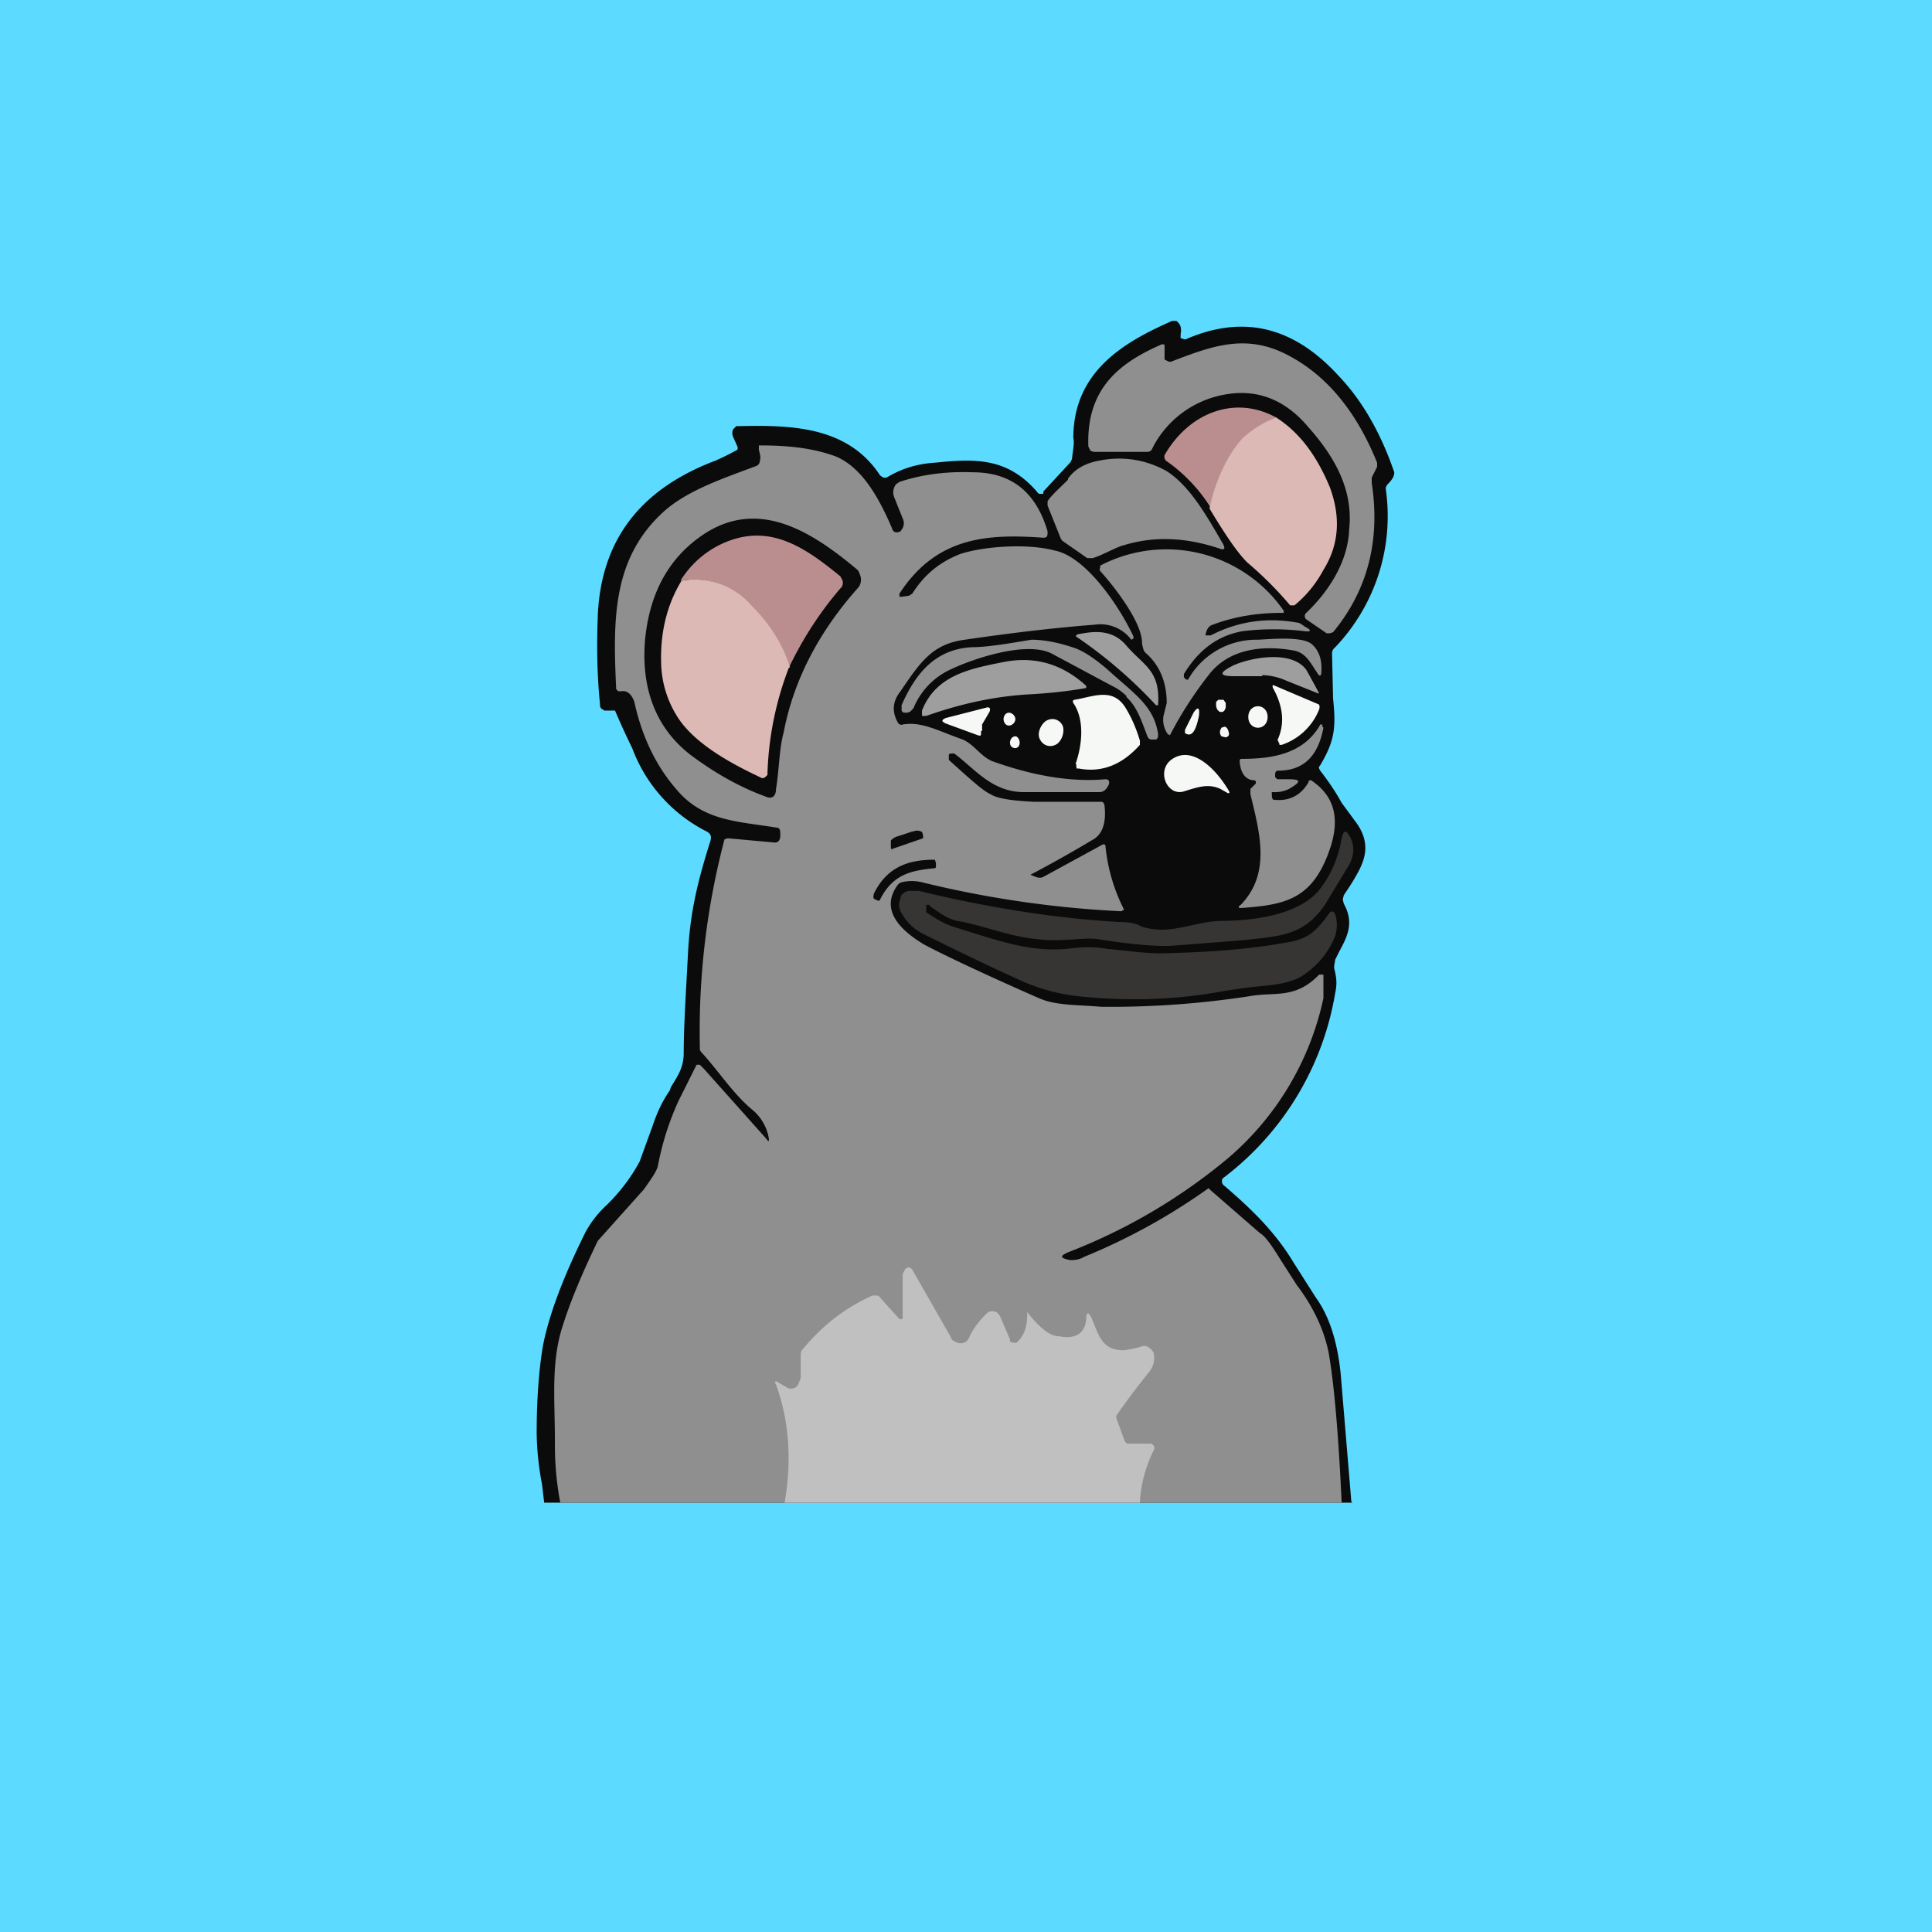 <!-- by TradingView --><svg width="18" height="18" viewBox="0 0 18 18" xmlns="http://www.w3.org/2000/svg"><path fill="#5CDAFF" d="M0 0h18v18H0z"/><path d="M12.6 14H5.07l-.02-.17a2.71 2.71 0 0 1-.05-.48c0-.37.03-.65.06-.82.06-.3.2-.66.4-1.06a1 1 0 0 1 .2-.25c.12-.12.22-.25.3-.4l.12-.33c.04-.12.09-.23.16-.33l.01-.03c.06-.1.12-.18.12-.32 0-.24.02-.55.04-.93.02-.4.1-.7.21-1.05.01-.04 0-.06-.03-.08a1.43 1.43 0 0 1-.7-.78 6.95 6.95 0 0 1-.16-.35h-.1L5.6 6.6l-.01-.02v-.02c-.03-.3-.03-.57-.02-.84.04-.78.49-1.2 1.1-1.43a2.5 2.5 0 0 0 .2-.1.04.04 0 0 0 0-.03l-.04-.09a.09.09 0 0 1 0-.07l.03-.03h.03c.48-.01 1.01 0 1.31.46l.03.02h.03c.13-.08.28-.13.46-.14.38-.04.67-.04.94.27a.05.05 0 0 0 .02.02.04.04 0 0 0 .02 0 .04.04 0 0 0 .02 0 .05.05 0 0 0 0-.02l.25-.27a.1.1 0 0 0 .02-.06c.01-.07.02-.13.01-.17 0-.63.49-.9.92-1.09h.04c.04.03.05.07.04.12v.02a.05.05 0 0 0 0 .02l.03.01a.03.03 0 0 0 .02 0c.53-.23 1-.12 1.42.34.23.24.4.55.52.9 0 .03-.01.06-.06.11a.08.08 0 0 0-.02.04 1.77 1.77 0 0 1-.47 1.48.08.08 0 0 0-.03.05l.01.43c.03.28.01.4-.12.62-.02.02-.01.03 0 .05.07.09.14.19.2.3l.14.19c.16.23.05.4-.06.58l-.04.06-.02.03-.01.04.01.04c.1.18.03.31-.04.44l-.04.08-.01.06v.02c.02.08.03.14.01.23a2.72 2.72 0 0 1-1.05 1.73.06.06 0 0 0 0 .05.06.06 0 0 0 .02.02c.22.19.46.41.64.71l.21.33c.13.18.2.42.23.7l.1 1.2Z" fill="#0A0B0A"/><path d="M12.5 14H5.22a2.87 2.87 0 0 1-.05-.56c0-.42-.04-.76.08-1.11.07-.22.18-.48.32-.77l.43-.48c.07-.1.12-.17.13-.22.04-.21.1-.4.19-.6l.17-.34h.03l.02.02.02.02.58.65c.02.03.03.03.02-.02a.44.44 0 0 0-.15-.25c-.17-.14-.3-.34-.46-.52a.12.12 0 0 1-.03-.04v-.04a7.02 7.02 0 0 1 .23-1.92l.03-.01.44.04c.03 0 .05-.02.05-.07 0-.04 0-.07-.04-.07-.37-.06-.69-.06-.94-.37-.18-.21-.31-.48-.38-.8-.02-.06-.06-.11-.12-.1h-.03l-.02-.02V6.4c-.03-.64-.03-1.2.44-1.63.22-.2.55-.31.87-.43.02-.01.03-.03.03-.05.01-.03 0-.06-.01-.1v-.04h.02c.23 0 .47.02.69.1.25.1.41.39.53.67.01.04.04.05.08.03l.02-.03a.1.1 0 0 0 0-.09l-.08-.2a.12.12 0 0 1 .02-.12l.03-.02c.18-.06.4-.1.68-.09.36 0 .59.18.7.55 0 .04 0 .06-.04.06-.54-.04-1 0-1.34.52v.03h.02l.07-.01.03-.02c.12-.19.27-.3.45-.37.22-.07.62-.1.88-.03.29.06.6.52.73.8v.02l-.02.01a.36.36 0 0 0-.34-.14c-.39.03-.8.08-1.21.14-.3.04-.41.2-.6.48-.08.1-.08.2-.02.3 0 0 .02.02.04.01.18-.03.33.06.56.14.11.05.16.15.27.2.36.13.72.2 1.06.17.03 0 .04.02.03.05l-.01.02c-.02.03-.04.05-.08.05h-.7c-.3 0-.46-.22-.65-.36h-.03a.03.03 0 0 0-.02.01v.05c.2.18.32.29.39.32.06.04.2.06.4.07h.62c.02 0 .03 0 .04.03.02.17-.02.28-.12.33a12.05 12.05 0 0 1-.57.32l.05.02c.03.01.05.01.07 0l.55-.3c.02-.01.03 0 .03.02a1.66 1.66 0 0 0 .17.58v.01h-.01l-.01.01a9.72 9.72 0 0 1-1.86-.27.4.4 0 0 0-.19 0 .07.07 0 0 0-.04.03c-.17.24.05.43.25.55.15.08.5.25 1.07.5.16.07.35.06.58.08a8.5 8.5 0 0 0 1.39-.1c.23-.04.42.03.64-.2h.04v.22a2.7 2.7 0 0 1-.9 1.5 5.3 5.3 0 0 1-1.46.86c-.1.04-.1.06 0 .08.03 0 .08 0 .13-.03a5.71 5.71 0 0 0 1.16-.64l.02.02.46.4c.04.02.1.1.18.23l.16.25c.16.21.26.43.3.64.05.29.09.75.12 1.39Z" fill="#8F8F8F"/><path d="M10.62 14H7.31c.07-.4.04-.77-.08-1.1-.02-.03 0-.04.02-.02l.07.04a.08.08 0 0 0 .1 0 .1.1 0 0 0 .02-.03l.02-.05v-.21c0-.02 0-.04.02-.06.18-.22.4-.39.65-.5h.04s.02 0 .03.02l.18.2h.03V11.87l.02-.04.02-.02h.03l.02.02.36.63c0 .02.02.03.04.04a.09.09 0 0 0 .1 0 .1.1 0 0 0 .03-.04c.04-.09.1-.16.16-.22a.08.08 0 0 1 .03-.02.08.08 0 0 1 .07.01.1.1 0 0 1 .03.04l.09.21v.02l.03.01h.03c.07-.06.1-.15.1-.26 0-.03 0-.03.02 0 .1.12.19.2.28.2.15.03.24-.03.25-.16 0-.07.02-.07.05-.01.07.17.1.3.3.3a.9.9 0 0 0 .18-.04c.02 0 .04 0 .06.02a.1.1 0 0 1 .04.05c.01.06 0 .12-.05.18a7.02 7.02 0 0 0-.3.4v.02l.08.22.02.02h.23l.01.01.01.01a.04.04 0 0 1 0 .04c-.07.14-.12.3-.13.49Z" fill="silver"/><path d="M10.85 3.32v.03l.02.01.02.01h.02c.39-.15.71-.27 1.11-.05.35.19.62.52.81.99v.04l-.05.1v.05c.08.52-.03.99-.36 1.39l-.03.01h-.03l-.19-.13a.04.04 0 0 1 0-.06c.2-.19.39-.47.4-.78.04-.37-.14-.68-.38-.95-.21-.25-.46-.35-.74-.31a.94.94 0 0 0-.7.48l-.02.04a.05.05 0 0 1-.04.02h-.5l-.03-.01-.02-.04c-.02-.54.29-.78.68-.95a.02.02 0 0 1 .02 0h.01V3.34Z" fill="#8F8F8F"/><path d="M11.9 3.89a.95.95 0 0 0-.32.2c-.15.16-.25.37-.3.64a1.5 1.5 0 0 0-.42-.44l-.01-.02a.05.05 0 0 1 0-.03c.23-.4.66-.56 1.04-.35Z" fill="#BA8E8E"/><path d="M11.27 4.73c.06-.27.16-.48.3-.64a.95.95 0 0 1 .32-.2c.22.14.38.36.5.65.1.27.09.53-.06.77-.07.13-.16.24-.27.33h-.04a3.38 3.38 0 0 0-.4-.4c-.09-.09-.2-.25-.35-.5Z" fill="#DCB9B5"/><path d="M9.95 4.46c.07-.1.18-.15.3-.17a.9.9 0 0 1 .62.1c.22.14.38.43.52.67.03.05.02.07-.03.05-.3-.1-.6-.12-.89-.03-.08.02-.19.09-.29.12h-.05l-.23-.16a.08.08 0 0 1-.02-.03l-.12-.3v-.04c.03-.05.12-.13.19-.2Z" fill="#8F8F8F"/><path d="M11.23 5.92h.05c.25-.13.52-.17.8-.12.03 0 .05.02.08.04.06.03.06.05-.01.04a2.4 2.4 0 0 0-.57 0c-.23.04-.41.17-.55.4v.03l.02.02a.02.02 0 0 0 .02 0 .73.73 0 0 1 .64-.37c.08 0 .41-.04.51.04.07.06.1.15.09.27 0 .03-.02.03-.03.01-.07-.1-.11-.2-.23-.22-.28-.05-.6-.02-.79.23a3.54 3.54 0 0 0-.36.56l-.02-.01a.23.23 0 0 1-.04-.17l.03-.12c0-.2-.07-.36-.2-.47a.1.1 0 0 1-.02-.04L10.64 6c.01-.2-.28-.56-.39-.68a.03.03 0 0 1 0-.03v-.02a1.33 1.33 0 0 1 1.71.42v.02h-.02c-.21 0-.43.03-.64.11a.08.08 0 0 0-.05.04.17.17 0 0 0-.02.07Z" fill="#8F8F8F"/><path d="M10.77 6.57a4.3 4.3 0 0 0-.73-.63c-.02-.01-.02-.02 0-.03.15-.03.32-.05.45.1.16.19.32.23.3.55v.01h-.02Z" fill="#9E9E9E"/><path d="M10.5 6.49a.48.48 0 0 0-.14-.1l-.56-.3c-.23-.12-.72.04-.95.15a.68.68 0 0 0-.34.36l-.03.03a.09.09 0 0 1-.04.01c-.02 0-.03 0-.04-.02v-.05c.14-.32.33-.52.65-.54.14 0 .32-.03.56-.07.07 0 .2.01.38.07.1.03.2.1.32.2.25.23.44.34.48.61 0 .02 0 .04-.02.05h-.04c-.02 0-.03-.01-.04-.03-.06-.16-.1-.28-.2-.37Z" fill="#8F8F8F"/><path d="M11.76 6.3h-.26c-.14 0-.15-.03-.01-.1.15-.07.54-.15.68.04a8.01 8.01 0 0 1 .12.22h-.01l-.3-.12a.58.58 0 0 0-.22-.05ZM8.63 6.67h-.04v-.05c.13-.33.45-.39.75-.45.29-.06.55.01.78.22v.02c-.17.03-.35.05-.55.06-.3.02-.6.08-.94.2Z" fill="#9E9E9E"/><path d="M11.9 6.9c.07-.15.06-.31-.04-.49-.01-.03 0-.03.02-.02l.4.17c.01 0 .02.02.01.05a.57.57 0 0 1-.35.33h-.02v-.01l-.01-.02V6.9ZM10.02 7.12c.06-.17.09-.41-.02-.57-.01-.02 0-.03.01-.03.18-.03.36-.12.48.08.06.1.1.2.13.3v.04c-.17.19-.36.26-.57.22h-.02v-.01a.04.04 0 0 1 0-.03ZM11.35 6.52h.05l.02.03v.04c-.01.04-.03.05-.06.04l-.02-.02-.01-.03v-.04l.02-.02ZM11.72 6.78c.05 0 .09-.04.09-.1 0-.06-.04-.1-.09-.1-.05 0-.09.04-.09.1 0 .06.04.1.09.1ZM9.14 6.81v.02c0 .02 0 .03-.03.02l-.3-.11c-.04-.02-.04-.03 0-.05l.39-.1c.02 0 .03.01.02.04l-.07.12v.06ZM11.04 6.8l.08-.16c.04-.06.06-.05.05.03-.03.15-.07.2-.13.16V6.8ZM9.4 6.76c.03 0 .06-.03.06-.06s-.03-.06-.06-.06-.05.03-.05.06.02.06.05.06ZM9.85 6.93c.05-.04.07-.12.05-.17-.03-.06-.1-.08-.16-.04-.05.04-.08.12-.05.17.03.06.1.08.16.04Z" fill="#F6F8F6"/><path d="M11.7 7.3v-.02l-.01-.01c-.08 0-.13-.06-.14-.17 0-.02 0-.03.02-.03.27 0 .56-.04.72-.3l.01-.02h.02v.02l.01.01c-.05.27-.19.4-.42.4-.02 0-.03.01-.03.04v.02l.02.02h.1c.12 0 .13.02.01.09a.3.3 0 0 1-.15.03h-.01a.03.03 0 0 0 0 .02v.03l.01.02c.15.02.26-.04.33-.16 0-.02.02-.03.04-.01.2.14.25.34.17.6-.16.5-.42.55-.84.58-.02 0-.03-.01 0-.03.28-.29.18-.66.09-1.03v-.05l.05-.05Z" fill="#8F8F8F"/><path d="M11.4 6.77c.03 0 .04.02.05.06 0 .02 0 .03-.03.04l-.04-.01a.06.06 0 0 1-.01-.06l.01-.02.03-.01ZM9.46 6.97c.02 0 .04-.02.04-.05 0-.03-.02-.06-.04-.06-.03 0-.05.03-.05.06s.02.05.05.05ZM11.37 7.35c-.11-.05-.2-.02-.33.02-.16.06-.27-.18-.13-.29.2-.15.43.1.54.29.01.02 0 .02-.01.02l-.07-.04Z" fill="#F6F8F6"/><path d="M8.66 8.43h-.03v.07c.09.06.17.11.27.14.42.13.69.23 1.04.2.15-.02.27-.02.37 0 .23.02.39.05.58.04.4-.01.78-.04 1.1-.1.2-.03.28-.11.4-.28V8.5a.03.03 0 0 1 .04 0l.01.02c.02.06.02.13 0 .2a.79.79 0 0 1-.29.36c-.14.1-.36.1-.52.12l-.21.03c-.47.09-.93.1-1.39.05a1.78 1.78 0 0 1-.51-.14 26.9 26.9 0 0 1-.92-.44.47.47 0 0 1-.21-.21.14.14 0 0 1 0-.12c0-.02.01-.04.03-.05a.1.1 0 0 1 .05-.02h.09c.7.17 1.33.26 1.87.29.08 0 .15.01.2.04.26.09.48-.04.73-.05.27 0 .74-.04.94-.3.1-.13.17-.29.2-.47.02-.08.04-.08.08-.01.05.1.03.2-.03.29l-.2.33c-.2.3-.42.3-.77.34l-.64.05c-.1.01-.34 0-.71-.06-.13-.02-.37.03-.56 0-.26-.02-.51-.13-.75-.17-.1-.02-.17-.08-.26-.14Z" fill="#363534"/><path d="M8 5.47c-.34.38-.6.83-.7 1.36-.04.14-.04.34-.07.52 0 .07-.04.1-.1.07-.22-.08-.44-.2-.66-.36-.35-.25-.5-.63-.46-1.1.04-.41.2-.73.5-.95.53-.39 1.04-.07 1.48.3a.1.1 0 0 1 .02.04.12.12 0 0 1-.01.12ZM8.31 7.92 8.3 7.9v-.07a.14.14 0 0 1 .07-.04l.12-.04.04-.01a.1.1 0 0 1 .03 0l.03.01.01.03v.03l-.29.1ZM8.2 8.38c0 .01-.02.02-.04 0h-.01l-.01-.01a.04.04 0 0 1 0-.03v-.01c.12-.25.32-.32.56-.32h.01l.01.03v.02c0 .02 0 .03-.02.03-.2.02-.38.05-.5.29Z" fill="#0A0B0A"/><path d="M7.35 6.22c-.05-.2-.17-.4-.36-.58a.7.7 0 0 0-.65-.23.9.9 0 0 1 .4-.35c.43-.19.76.04 1.09.31l.01.02a.07.07 0 0 1 0 .08c-.2.23-.36.48-.49.75Z" fill="#BA8E8E"/><path d="M7.35 6.22a2.99 2.99 0 0 0-.2 1l-.02.02-.02.01H7.1c-.21-.1-.63-.3-.8-.59a.97.97 0 0 1-.14-.47c-.01-.29.05-.55.19-.78a.7.7 0 0 1 .65.23c.19.19.3.38.36.58Z" fill="#DCB9B5"/></svg>